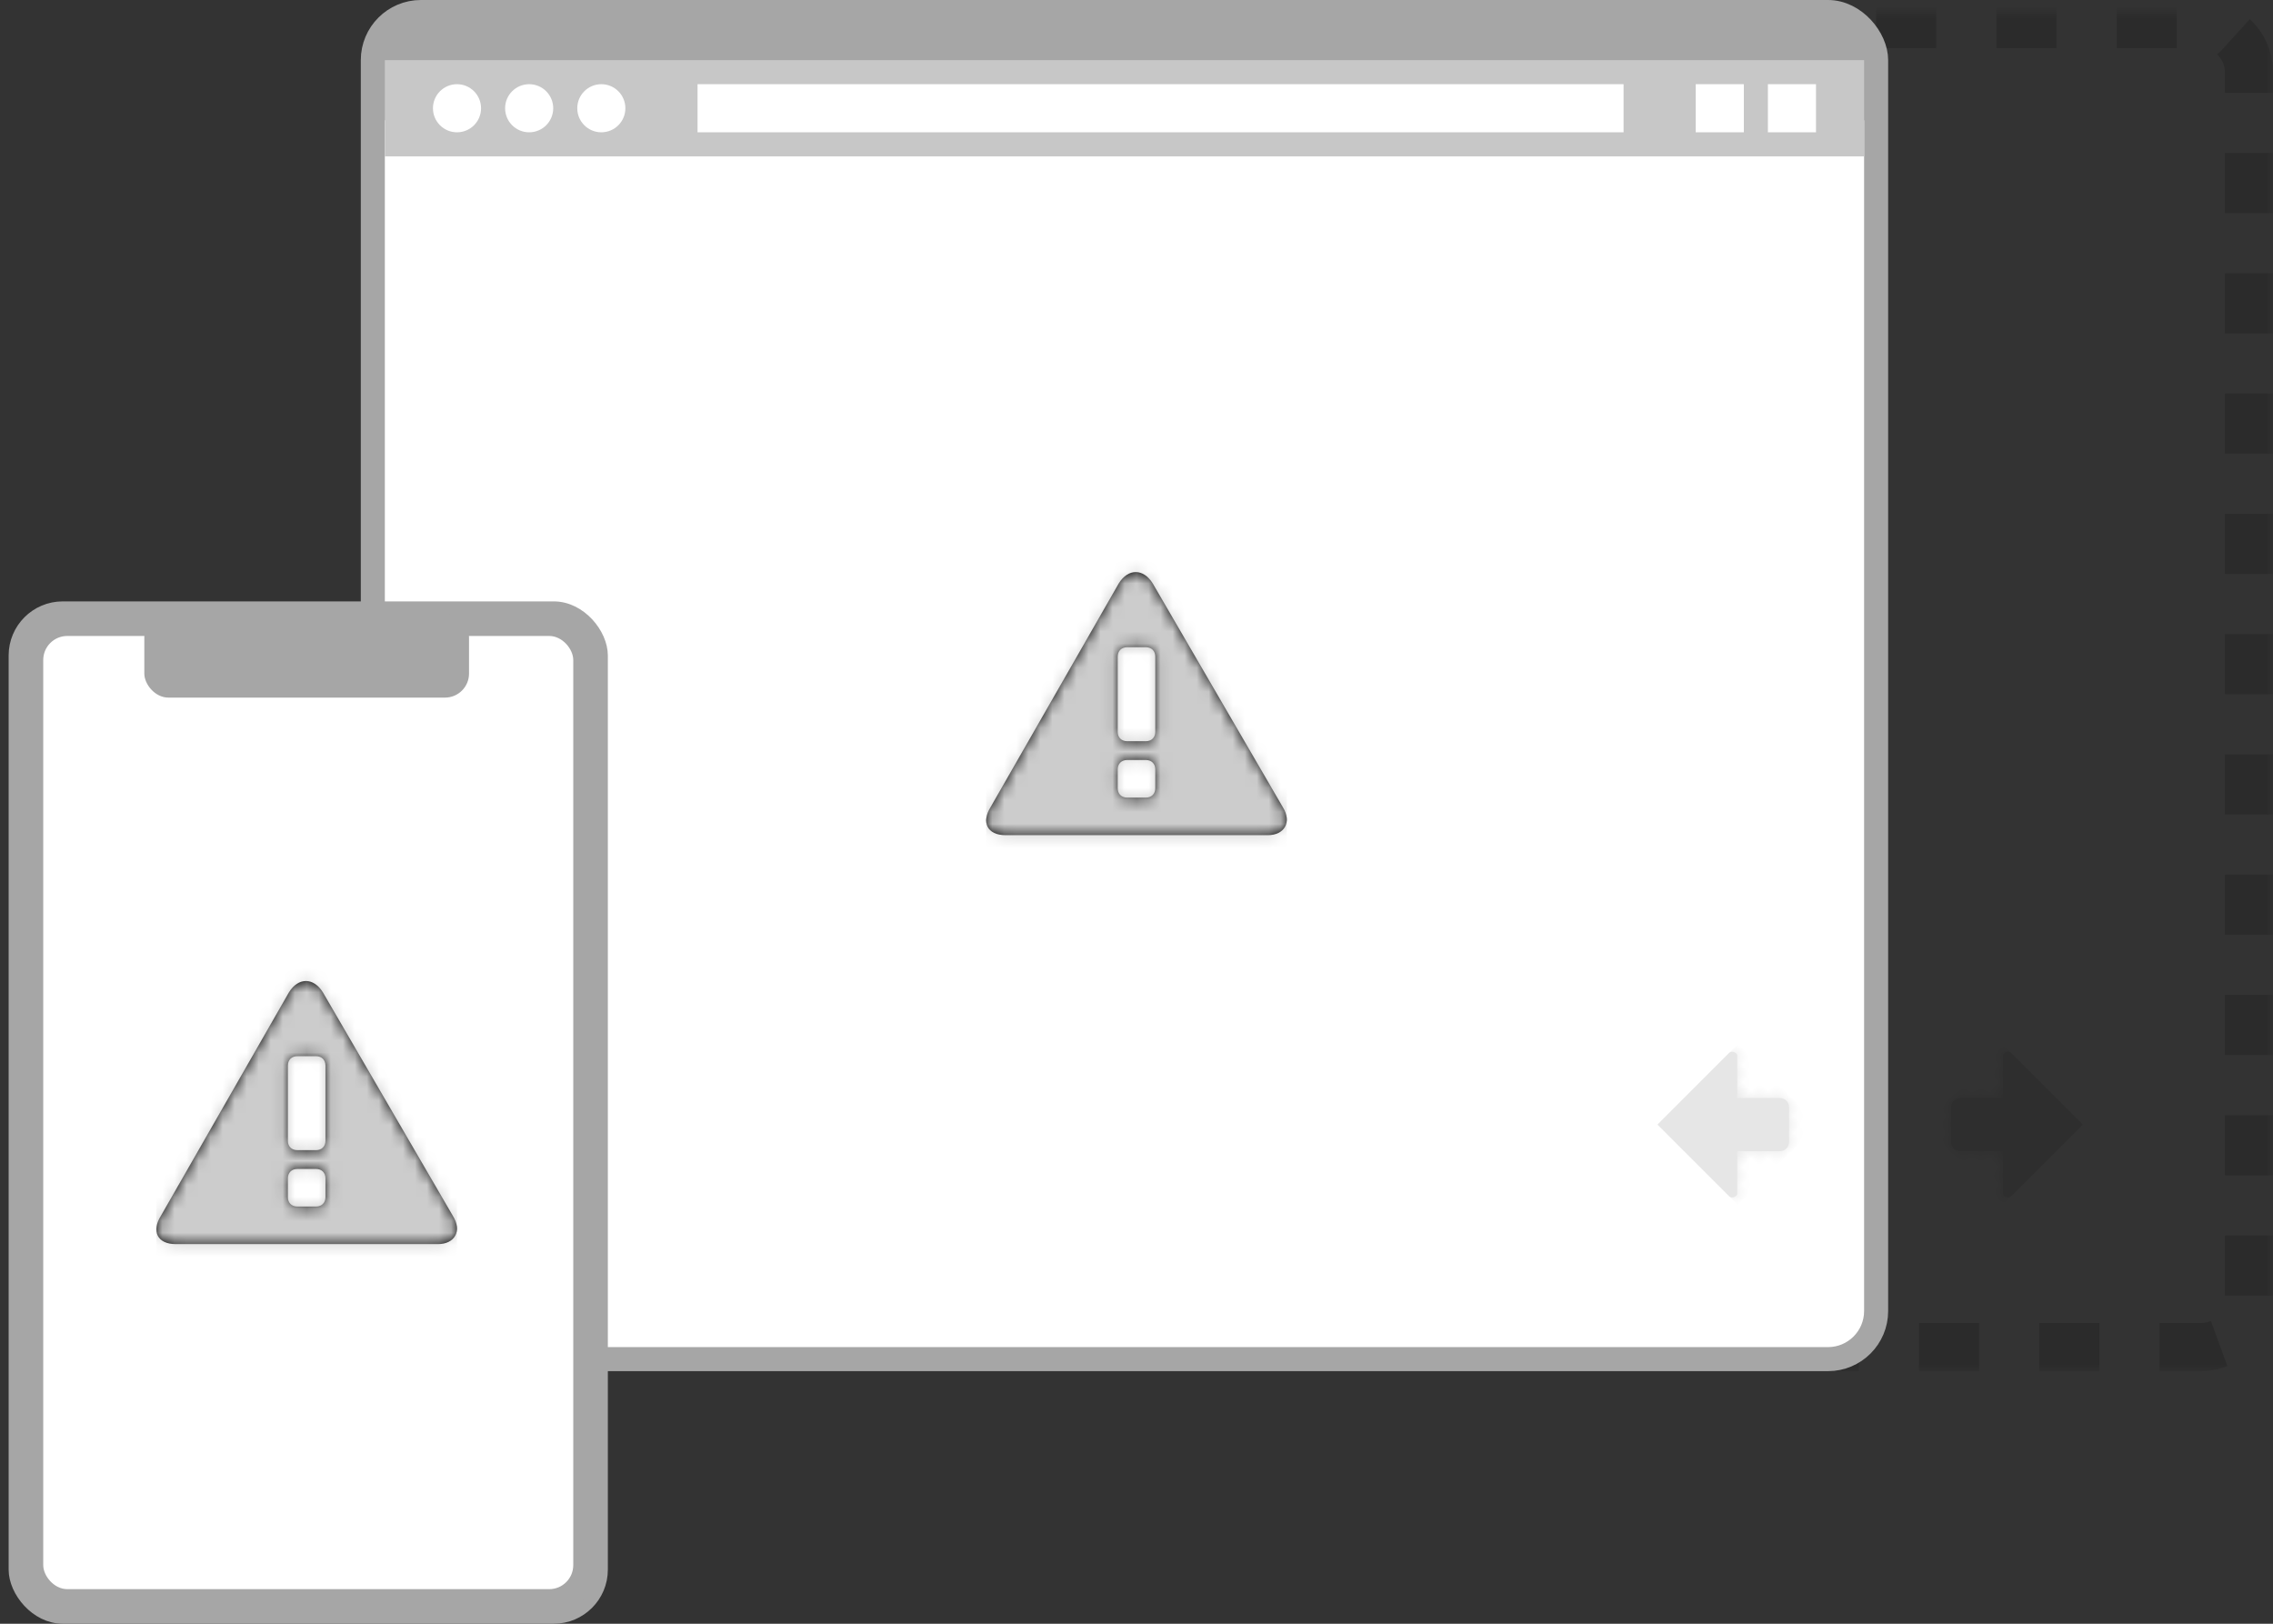 <?xml version="1.0" encoding="UTF-8"?>
<svg width="189px" height="135px" viewBox="0 0 189 135" version="1.1" xmlns="http://www.w3.org/2000/svg" xmlns:xlink="http://www.w3.org/1999/xlink">
    <rect x="0" y="0" width="189" height="135" fill="#333333" stroke="none"/>
    <!-- Generator: Sketch 51.2 (57519) - http://www.bohemiancoding.com/sketch -->
    <title>Group 18</title>
    <desc>Created with Sketch.</desc>
    <defs>
        <path d="M5,1 L152,1 C154.209,1 156,2.791 156,5 L156,107 C156,109.209 154.209,111 152,111 L5,111 C2.791,111 1,109.209 1,107 L1,5 C1,2.791 2.791,1 5,1 Z" id="path-1"></path>
        <mask id="mask-2" maskContentUnits="userSpaceOnUse" maskUnits="objectBoundingBox" x="-2" y="-2" width="159" height="114">
            <rect x="-1" y="-1" width="159" height="114" fill="white"></rect>
            <use xlink:href="#path-1" fill="black"></use>
        </mask>
        <path d="M24.659,20.094 C25.442,21.344 24.815,22.438 23.405,22.438 L1.626,22.438 C0.059,22.438 -0.411,21.344 0.372,20.094 L11.027,1.5 C11.81,0.25 13.064,0.25 13.847,1.5 L24.659,20.094 Z M14.062,7.594 C14.062,7.125 13.75,6.812 13.281,6.812 L11.719,6.812 C11.25,6.812 10.938,7.125 10.938,7.594 L10.938,13.844 C10.938,14.312 11.25,14.625 11.719,14.625 L13.281,14.625 C13.75,14.625 14.062,14.312 14.062,13.844 L14.062,7.594 Z M14.062,16.969 C14.062,16.5 13.75,16.188 13.281,16.188 L11.719,16.188 C11.25,16.188 10.938,16.5 10.938,16.969 L10.938,18.531 C10.938,19 11.25,19.312 11.719,19.312 L13.281,19.312 C13.75,19.312 14.062,19 14.062,18.531 L14.062,16.969 Z" id="path-3"></path>
        <path d="M16.562,0 L25,0 L25,8.438 C25,8.75 24.531,8.906 24.375,8.75 L21.875,6.25 L19.375,8.75 C19.062,9.062 18.594,9.062 18.281,8.75 L16.25,6.719 C15.938,6.406 15.938,5.938 16.25,5.625 L18.75,3.125 L16.25,0.625 C16.094,0.469 16.25,0 16.562,0 Z M8.438,25 L0,25 L0,16.562 C0,16.25 0.469,16.094 0.625,16.25 L3.125,18.75 L5.625,16.25 C5.938,15.938 6.406,15.938 6.719,16.25 L8.75,18.281 C9.062,18.594 9.062,19.062 8.75,19.375 L6.25,21.875 L8.75,24.375 C8.906,24.531 8.75,25 8.438,25 Z" id="path-5"></path>
        <path d="M24.659,20.094 C25.442,21.344 24.815,22.438 23.405,22.438 L1.626,22.438 C0.059,22.438 -0.411,21.344 0.372,20.094 L11.027,1.5 C11.81,0.25 13.064,0.25 13.847,1.5 L24.659,20.094 Z M14.062,7.594 C14.062,7.125 13.75,6.812 13.281,6.812 L11.719,6.812 C11.25,6.812 10.938,7.125 10.938,7.594 L10.938,13.844 C10.938,14.312 11.25,14.625 11.719,14.625 L13.281,14.625 C13.75,14.625 14.062,14.312 14.062,13.844 L14.062,7.594 Z M14.062,16.969 C14.062,16.5 13.75,16.188 13.281,16.188 L11.719,16.188 C11.25,16.188 10.938,16.5 10.938,16.969 L10.938,18.531 C10.938,19 11.25,19.312 11.719,19.312 L13.281,19.312 C13.75,19.312 14.062,19 14.062,18.531 L14.062,16.969 Z" id="path-7"></path>
    </defs>
    <g id="Page-1" stroke="none" stroke-width="1" fill="none" fill-rule="evenodd">
        <g id="Artboard-Copy-2" transform="translate(-270, -340)">
            <g id="Group-12" transform="translate(205, 341)">
                <g id="Group-18" transform="translate(66, 0)">
                    <g id="Group-17" transform="translate(30, 0)" fill-rule="nonzero">
                        <use id="Rectangle-7" stroke-opacity="0.15" stroke="#000000" mask="url(#mask-2)" stroke-width="4" stroke-dasharray="5" xlink:href="#path-1"></use>
                        <rect id="Rectangle-7-Copy-3" stroke="#A6A6A6" stroke-width="2" fill="#FFFFFF" x="0" y="0" width="125" height="112" rx="4"></rect>
                        <path d="M4,0 L121,0 C123.209,-4.05812251e-16 125,1.791 125,4 L125,9 L0,9 L0,4 C-2.705415e-16,1.791 1.791,4.05812251e-16 4,0 Z" id="Rectangle-8" fill="#A6A6A6"></path>
                        <rect id="Rectangle-8-Copy" fill="#C7C7C7" x="1" y="4" width="123" height="8"></rect>
                        <circle id="Oval-3" fill="#FFFFFF" cx="7" cy="8" r="2"></circle>
                        <circle id="Oval-3-Copy-2" fill="#FFFFFF" cx="19" cy="8" r="2"></circle>
                        <rect id="Rectangle-10" fill="#FFFFFF" x="27" y="6" width="77" height="4"></rect>
                        <circle id="Oval-3-Copy" fill="#FFFFFF" cx="13" cy="8" r="2"></circle>
                        <rect id="Rectangle-9" fill="#FFFFFF" x="116" y="6" width="4" height="4"></rect>
                        <rect id="Rectangle-9-Copy" fill="#FFFFFF" x="110" y="6" width="4" height="4"></rect>
                    </g>
                    <g id="DLSicons-/Generic-/warning" transform="translate(81, 46)">
                        <mask id="mask-4" fill="white">
                            <use xlink:href="#path-3"></use>
                        </mask>
                        <use id="Shape" fill="#000000" fill-rule="nonzero" xlink:href="#path-3"></use>
                        <g id="Misc-/Greyscale-/80" mask="url(#mask-4)" fill="#CCCCCC">
                            <g transform="translate(0, -1)" id="Greyscale-80">
                                <polygon points="0 0 25 0 25 25 0 25"></polygon>
                            </g>
                        </g>
                    </g>
                    <g id="DLSicons-/Generic-/warning-Copy" opacity="0.099" transform="translate(154.5, 92.5) scale(-1, 1) rotate(-315) translate(-154.5, -92.5) translate(142, 80)">
                        <mask id="mask-6" fill="white">
                            <use xlink:href="#path-5"></use>
                        </mask>
                        <use id="Shape" fill="#000000" fill-rule="nonzero" xlink:href="#path-5"></use>
                        <g id="Misc-/Greyscale-/0" mask="url(#mask-6)" fill="#000000">
                            <polygon id="Greyscale-0" points="0 0 25 0 25 25 0 25"></polygon>
                        </g>
                    </g>
                    <g id="Group-16" transform="translate(0, 50)">
                        <g id="Group-15">
                            <rect id="Rectangle-7-Copy" stroke="#A6A6A6" fill="#A6A6A6" fill-rule="nonzero" x="0.218" y="-0.5" width="48.825" height="84" rx="4"></rect>
                            <rect id="Rectangle-7-Copy-2" fill="#FFFFFF" fill-rule="nonzero" x="2.595" y="1.875" width="44.072" height="79.25" rx="2"></rect>
                            <rect id="Rectangle-6" fill="#A6A6A6" fill-rule="nonzero" x="11" y="0" width="27" height="7" rx="2"></rect>
                            <g id="DLSicons-/Generic-/warning" transform="translate(12, 30)">
                                <mask id="mask-8" fill="white">
                                    <use xlink:href="#path-7"></use>
                                </mask>
                                <use id="Shape" fill="#000000" fill-rule="nonzero" xlink:href="#path-7"></use>
                                <g id="Misc-/Greyscale-/80" mask="url(#mask-8)" fill="#CCCCCC">
                                    <g transform="translate(0, -1)" id="Greyscale-80">
                                        <polygon points="0 0 25 0 25 25 0 25"></polygon>
                                    </g>
                                </g>
                            </g>
                        </g>
                    </g>
                </g>
            </g>
        </g>
    </g>
</svg>